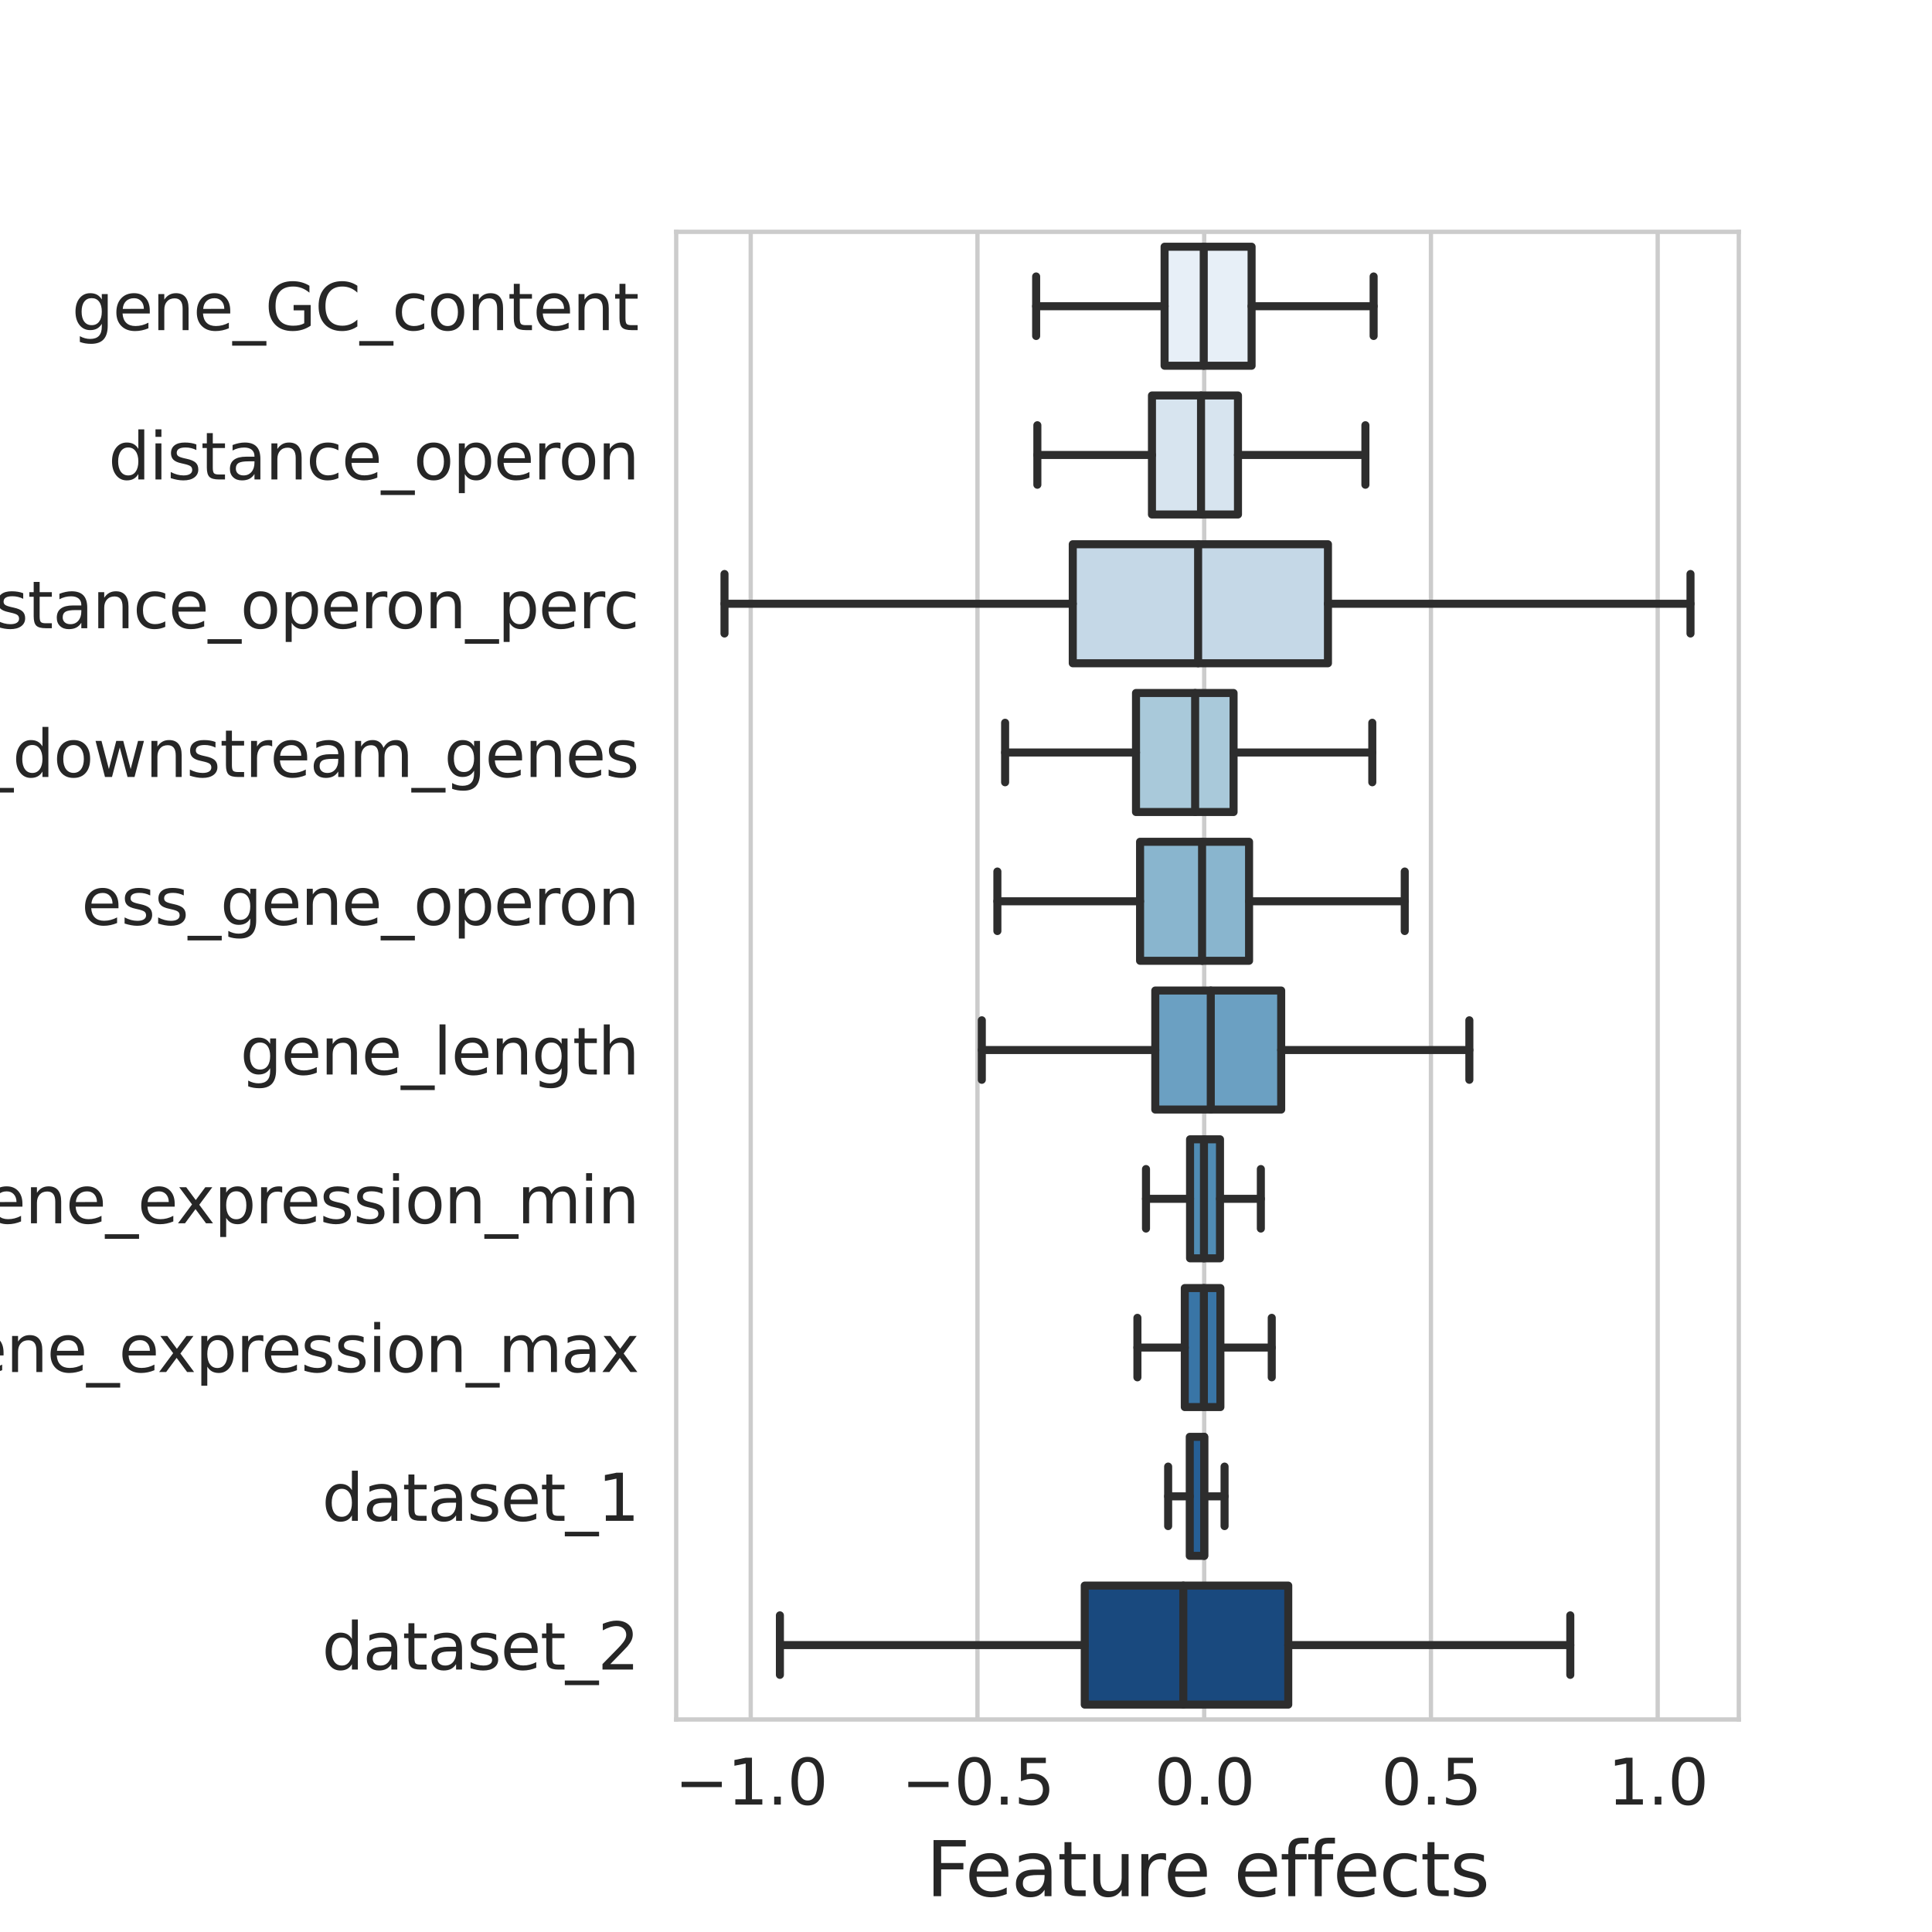 <?xml version="1.0" encoding="utf-8" standalone="no"?>
<!DOCTYPE svg PUBLIC "-//W3C//DTD SVG 1.1//EN"
  "http://www.w3.org/Graphics/SVG/1.1/DTD/svg11.dtd">
<svg xmlns:xlink="http://www.w3.org/1999/xlink" width="360pt" height="360pt" viewBox="0 0 360 360" xmlns="http://www.w3.org/2000/svg" version="1.1">
 <defs>
  <style type="text/css">*{stroke-linejoin: round; stroke-linecap: butt}</style>
 </defs>
 <g id="figure_1">
  <g id="patch_1">
   <path d="M 0 360 
L 360 360 
L 360 0 
L 0 0 
z
" style="fill: #ffffff"/>
  </g>
  <g id="axes_1">
   <g id="patch_2">
    <path d="M 126 320.4 
L 324 320.4 
L 324 43.2 
L 126 43.2 
z
" style="fill: #ffffff"/>
   </g>
   <g id="matplotlib.axis_1">
    <g id="xtick_1">
     <g id="line2d_1">
      <path d="M 139.888 320.4 
L 139.888 43.2 
" clip-path="url(#p616995fc60)" style="fill: none; stroke: #cccccc; stroke-width: 0.8; stroke-linecap: round"/>
     </g>
     <g id="text_1">
      <!-- −1.0 -->
      <g style="fill: #262626" transform="translate(125.729 336.261)scale(0.117 -0.117)">
       <defs>
        <path id="DejaVuSans-2212" d="M 678 2272 
L 4684 2272 
L 4684 1741 
L 678 1741 
L 678 2272 
z
" transform="scale(0.016)"/>
        <path id="DejaVuSans-31" d="M 794 531 
L 1825 531 
L 1825 4091 
L 703 3866 
L 703 4441 
L 1819 4666 
L 2450 4666 
L 2450 531 
L 3481 531 
L 3481 0 
L 794 0 
L 794 531 
z
" transform="scale(0.016)"/>
        <path id="DejaVuSans-2e" d="M 684 794 
L 1344 794 
L 1344 0 
L 684 0 
L 684 794 
z
" transform="scale(0.016)"/>
        <path id="DejaVuSans-30" d="M 2034 4250 
Q 1547 4250 1301 3770 
Q 1056 3291 1056 2328 
Q 1056 1369 1301 889 
Q 1547 409 2034 409 
Q 2525 409 2770 889 
Q 3016 1369 3016 2328 
Q 3016 3291 2770 3770 
Q 2525 4250 2034 4250 
z
M 2034 4750 
Q 2819 4750 3233 4129 
Q 3647 3509 3647 2328 
Q 3647 1150 3233 529 
Q 2819 -91 2034 -91 
Q 1250 -91 836 529 
Q 422 1150 422 2328 
Q 422 3509 836 4129 
Q 1250 4750 2034 4750 
z
" transform="scale(0.016)"/>
       </defs>
       <use xlink:href="#DejaVuSans-2212"/>
       <use xlink:href="#DejaVuSans-31" x="83.789"/>
       <use xlink:href="#DejaVuSans-2e" x="147.412"/>
       <use xlink:href="#DejaVuSans-30" x="179.199"/>
      </g>
     </g>
    </g>
    <g id="xtick_2">
     <g id="line2d_2">
      <path d="M 182.137 320.4 
L 182.137 43.2 
" clip-path="url(#p616995fc60)" style="fill: none; stroke: #cccccc; stroke-width: 0.8; stroke-linecap: round"/>
     </g>
     <g id="text_2">
      <!-- −0.5 -->
      <g style="fill: #262626" transform="translate(167.978 336.261)scale(0.117 -0.117)">
       <defs>
        <path id="DejaVuSans-35" d="M 691 4666 
L 3169 4666 
L 3169 4134 
L 1269 4134 
L 1269 2991 
Q 1406 3038 1543 3061 
Q 1681 3084 1819 3084 
Q 2600 3084 3056 2656 
Q 3513 2228 3513 1497 
Q 3513 744 3044 326 
Q 2575 -91 1722 -91 
Q 1428 -91 1123 -41 
Q 819 9 494 109 
L 494 744 
Q 775 591 1075 516 
Q 1375 441 1709 441 
Q 2250 441 2565 725 
Q 2881 1009 2881 1497 
Q 2881 1984 2565 2268 
Q 2250 2553 1709 2553 
Q 1456 2553 1204 2497 
Q 953 2441 691 2322 
L 691 4666 
z
" transform="scale(0.016)"/>
       </defs>
       <use xlink:href="#DejaVuSans-2212"/>
       <use xlink:href="#DejaVuSans-30" x="83.789"/>
       <use xlink:href="#DejaVuSans-2e" x="147.412"/>
       <use xlink:href="#DejaVuSans-35" x="179.199"/>
      </g>
     </g>
    </g>
    <g id="xtick_3">
     <g id="line2d_3">
      <path d="M 224.386 320.4 
L 224.386 43.2 
" clip-path="url(#p616995fc60)" style="fill: none; stroke: #cccccc; stroke-width: 0.8; stroke-linecap: round"/>
     </g>
     <g id="text_3">
      <!-- 0.0 -->
      <g style="fill: #262626" transform="translate(215.113 336.261)scale(0.117 -0.117)">
       <use xlink:href="#DejaVuSans-30"/>
       <use xlink:href="#DejaVuSans-2e" x="63.623"/>
       <use xlink:href="#DejaVuSans-30" x="95.41"/>
      </g>
     </g>
    </g>
    <g id="xtick_4">
     <g id="line2d_4">
      <path d="M 266.636 320.4 
L 266.636 43.2 
" clip-path="url(#p616995fc60)" style="fill: none; stroke: #cccccc; stroke-width: 0.8; stroke-linecap: round"/>
     </g>
     <g id="text_4">
      <!-- 0.5 -->
      <g style="fill: #262626" transform="translate(257.363 336.261)scale(0.117 -0.117)">
       <use xlink:href="#DejaVuSans-30"/>
       <use xlink:href="#DejaVuSans-2e" x="63.623"/>
       <use xlink:href="#DejaVuSans-35" x="95.41"/>
      </g>
     </g>
    </g>
    <g id="xtick_5">
     <g id="line2d_5">
      <path d="M 308.885 320.4 
L 308.885 43.2 
" clip-path="url(#p616995fc60)" style="fill: none; stroke: #cccccc; stroke-width: 0.8; stroke-linecap: round"/>
     </g>
     <g id="text_5">
      <!-- 1.0 -->
      <g style="fill: #262626" transform="translate(299.612 336.261)scale(0.117 -0.117)">
       <use xlink:href="#DejaVuSans-31"/>
       <use xlink:href="#DejaVuSans-2e" x="63.623"/>
       <use xlink:href="#DejaVuSans-30" x="95.41"/>
      </g>
     </g>
    </g>
    <g id="text_6">
     <!-- Feature effects -->
     <g style="fill: #262626" transform="translate(172.547 353.324)scale(0.14 -0.14)">
      <defs>
       <path id="DejaVuSans-46" d="M 628 4666 
L 3309 4666 
L 3309 4134 
L 1259 4134 
L 1259 2759 
L 3109 2759 
L 3109 2228 
L 1259 2228 
L 1259 0 
L 628 0 
L 628 4666 
z
" transform="scale(0.016)"/>
       <path id="DejaVuSans-65" d="M 3597 1894 
L 3597 1613 
L 953 1613 
Q 991 1019 1311 708 
Q 1631 397 2203 397 
Q 2534 397 2845 478 
Q 3156 559 3463 722 
L 3463 178 
Q 3153 47 2828 -22 
Q 2503 -91 2169 -91 
Q 1331 -91 842 396 
Q 353 884 353 1716 
Q 353 2575 817 3079 
Q 1281 3584 2069 3584 
Q 2775 3584 3186 3129 
Q 3597 2675 3597 1894 
z
M 3022 2063 
Q 3016 2534 2758 2815 
Q 2500 3097 2075 3097 
Q 1594 3097 1305 2825 
Q 1016 2553 972 2059 
L 3022 2063 
z
" transform="scale(0.016)"/>
       <path id="DejaVuSans-61" d="M 2194 1759 
Q 1497 1759 1228 1600 
Q 959 1441 959 1056 
Q 959 750 1161 570 
Q 1363 391 1709 391 
Q 2188 391 2477 730 
Q 2766 1069 2766 1631 
L 2766 1759 
L 2194 1759 
z
M 3341 1997 
L 3341 0 
L 2766 0 
L 2766 531 
Q 2569 213 2275 61 
Q 1981 -91 1556 -91 
Q 1019 -91 701 211 
Q 384 513 384 1019 
Q 384 1609 779 1909 
Q 1175 2209 1959 2209 
L 2766 2209 
L 2766 2266 
Q 2766 2663 2505 2880 
Q 2244 3097 1772 3097 
Q 1472 3097 1187 3025 
Q 903 2953 641 2809 
L 641 3341 
Q 956 3463 1253 3523 
Q 1550 3584 1831 3584 
Q 2591 3584 2966 3190 
Q 3341 2797 3341 1997 
z
" transform="scale(0.016)"/>
       <path id="DejaVuSans-74" d="M 1172 4494 
L 1172 3500 
L 2356 3500 
L 2356 3053 
L 1172 3053 
L 1172 1153 
Q 1172 725 1289 603 
Q 1406 481 1766 481 
L 2356 481 
L 2356 0 
L 1766 0 
Q 1100 0 847 248 
Q 594 497 594 1153 
L 594 3053 
L 172 3053 
L 172 3500 
L 594 3500 
L 594 4494 
L 1172 4494 
z
" transform="scale(0.016)"/>
       <path id="DejaVuSans-75" d="M 544 1381 
L 544 3500 
L 1119 3500 
L 1119 1403 
Q 1119 906 1312 657 
Q 1506 409 1894 409 
Q 2359 409 2629 706 
Q 2900 1003 2900 1516 
L 2900 3500 
L 3475 3500 
L 3475 0 
L 2900 0 
L 2900 538 
Q 2691 219 2414 64 
Q 2138 -91 1772 -91 
Q 1169 -91 856 284 
Q 544 659 544 1381 
z
M 1991 3584 
L 1991 3584 
z
" transform="scale(0.016)"/>
       <path id="DejaVuSans-72" d="M 2631 2963 
Q 2534 3019 2420 3045 
Q 2306 3072 2169 3072 
Q 1681 3072 1420 2755 
Q 1159 2438 1159 1844 
L 1159 0 
L 581 0 
L 581 3500 
L 1159 3500 
L 1159 2956 
Q 1341 3275 1631 3429 
Q 1922 3584 2338 3584 
Q 2397 3584 2469 3576 
Q 2541 3569 2628 3553 
L 2631 2963 
z
" transform="scale(0.016)"/>
       <path id="DejaVuSans-20" transform="scale(0.016)"/>
       <path id="DejaVuSans-66" d="M 2375 4863 
L 2375 4384 
L 1825 4384 
Q 1516 4384 1395 4259 
Q 1275 4134 1275 3809 
L 1275 3500 
L 2222 3500 
L 2222 3053 
L 1275 3053 
L 1275 0 
L 697 0 
L 697 3053 
L 147 3053 
L 147 3500 
L 697 3500 
L 697 3744 
Q 697 4328 969 4595 
Q 1241 4863 1831 4863 
L 2375 4863 
z
" transform="scale(0.016)"/>
       <path id="DejaVuSans-63" d="M 3122 3366 
L 3122 2828 
Q 2878 2963 2633 3030 
Q 2388 3097 2138 3097 
Q 1578 3097 1268 2742 
Q 959 2388 959 1747 
Q 959 1106 1268 751 
Q 1578 397 2138 397 
Q 2388 397 2633 464 
Q 2878 531 3122 666 
L 3122 134 
Q 2881 22 2623 -34 
Q 2366 -91 2075 -91 
Q 1284 -91 818 406 
Q 353 903 353 1747 
Q 353 2603 823 3093 
Q 1294 3584 2113 3584 
Q 2378 3584 2631 3529 
Q 2884 3475 3122 3366 
z
" transform="scale(0.016)"/>
       <path id="DejaVuSans-73" d="M 2834 3397 
L 2834 2853 
Q 2591 2978 2328 3040 
Q 2066 3103 1784 3103 
Q 1356 3103 1142 2972 
Q 928 2841 928 2578 
Q 928 2378 1081 2264 
Q 1234 2150 1697 2047 
L 1894 2003 
Q 2506 1872 2764 1633 
Q 3022 1394 3022 966 
Q 3022 478 2636 193 
Q 2250 -91 1575 -91 
Q 1294 -91 989 -36 
Q 684 19 347 128 
L 347 722 
Q 666 556 975 473 
Q 1284 391 1588 391 
Q 1994 391 2212 530 
Q 2431 669 2431 922 
Q 2431 1156 2273 1281 
Q 2116 1406 1581 1522 
L 1381 1569 
Q 847 1681 609 1914 
Q 372 2147 372 2553 
Q 372 3047 722 3315 
Q 1072 3584 1716 3584 
Q 2034 3584 2315 3537 
Q 2597 3491 2834 3397 
z
" transform="scale(0.016)"/>
      </defs>
      <use xlink:href="#DejaVuSans-46"/>
      <use xlink:href="#DejaVuSans-65" x="52.02"/>
      <use xlink:href="#DejaVuSans-61" x="113.543"/>
      <use xlink:href="#DejaVuSans-74" x="174.822"/>
      <use xlink:href="#DejaVuSans-75" x="214.031"/>
      <use xlink:href="#DejaVuSans-72" x="277.41"/>
      <use xlink:href="#DejaVuSans-65" x="316.273"/>
      <use xlink:href="#DejaVuSans-20" x="377.797"/>
      <use xlink:href="#DejaVuSans-65" x="409.584"/>
      <use xlink:href="#DejaVuSans-66" x="471.107"/>
      <use xlink:href="#DejaVuSans-66" x="506.312"/>
      <use xlink:href="#DejaVuSans-65" x="541.518"/>
      <use xlink:href="#DejaVuSans-63" x="603.041"/>
      <use xlink:href="#DejaVuSans-74" x="658.021"/>
      <use xlink:href="#DejaVuSans-73" x="697.23"/>
     </g>
    </g>
   </g>
   <g id="matplotlib.axis_2">
    <g id="ytick_1">
     <g id="text_7">
      <!-- gene_GC_content -->
      <g style="fill: #262626" transform="translate(13.389 61.513)scale(0.12 -0.12)">
       <defs>
        <path id="DejaVuSans-67" d="M 2906 1791 
Q 2906 2416 2648 2759 
Q 2391 3103 1925 3103 
Q 1463 3103 1205 2759 
Q 947 2416 947 1791 
Q 947 1169 1205 825 
Q 1463 481 1925 481 
Q 2391 481 2648 825 
Q 2906 1169 2906 1791 
z
M 3481 434 
Q 3481 -459 3084 -895 
Q 2688 -1331 1869 -1331 
Q 1566 -1331 1297 -1286 
Q 1028 -1241 775 -1147 
L 775 -588 
Q 1028 -725 1275 -790 
Q 1522 -856 1778 -856 
Q 2344 -856 2625 -561 
Q 2906 -266 2906 331 
L 2906 616 
Q 2728 306 2450 153 
Q 2172 0 1784 0 
Q 1141 0 747 490 
Q 353 981 353 1791 
Q 353 2603 747 3093 
Q 1141 3584 1784 3584 
Q 2172 3584 2450 3431 
Q 2728 3278 2906 2969 
L 2906 3500 
L 3481 3500 
L 3481 434 
z
" transform="scale(0.016)"/>
        <path id="DejaVuSans-6e" d="M 3513 2113 
L 3513 0 
L 2938 0 
L 2938 2094 
Q 2938 2591 2744 2837 
Q 2550 3084 2163 3084 
Q 1697 3084 1428 2787 
Q 1159 2491 1159 1978 
L 1159 0 
L 581 0 
L 581 3500 
L 1159 3500 
L 1159 2956 
Q 1366 3272 1645 3428 
Q 1925 3584 2291 3584 
Q 2894 3584 3203 3211 
Q 3513 2838 3513 2113 
z
" transform="scale(0.016)"/>
        <path id="DejaVuSans-5f" d="M 3263 -1063 
L 3263 -1509 
L -63 -1509 
L -63 -1063 
L 3263 -1063 
z
" transform="scale(0.016)"/>
        <path id="DejaVuSans-47" d="M 3809 666 
L 3809 1919 
L 2778 1919 
L 2778 2438 
L 4434 2438 
L 4434 434 
Q 4069 175 3628 42 
Q 3188 -91 2688 -91 
Q 1594 -91 976 548 
Q 359 1188 359 2328 
Q 359 3472 976 4111 
Q 1594 4750 2688 4750 
Q 3144 4750 3555 4637 
Q 3966 4525 4313 4306 
L 4313 3634 
Q 3963 3931 3569 4081 
Q 3175 4231 2741 4231 
Q 1884 4231 1454 3753 
Q 1025 3275 1025 2328 
Q 1025 1384 1454 906 
Q 1884 428 2741 428 
Q 3075 428 3337 486 
Q 3600 544 3809 666 
z
" transform="scale(0.016)"/>
        <path id="DejaVuSans-43" d="M 4122 4306 
L 4122 3641 
Q 3803 3938 3442 4084 
Q 3081 4231 2675 4231 
Q 1875 4231 1450 3742 
Q 1025 3253 1025 2328 
Q 1025 1406 1450 917 
Q 1875 428 2675 428 
Q 3081 428 3442 575 
Q 3803 722 4122 1019 
L 4122 359 
Q 3791 134 3420 21 
Q 3050 -91 2638 -91 
Q 1578 -91 968 557 
Q 359 1206 359 2328 
Q 359 3453 968 4101 
Q 1578 4750 2638 4750 
Q 3056 4750 3426 4639 
Q 3797 4528 4122 4306 
z
" transform="scale(0.016)"/>
        <path id="DejaVuSans-6f" d="M 1959 3097 
Q 1497 3097 1228 2736 
Q 959 2375 959 1747 
Q 959 1119 1226 758 
Q 1494 397 1959 397 
Q 2419 397 2687 759 
Q 2956 1122 2956 1747 
Q 2956 2369 2687 2733 
Q 2419 3097 1959 3097 
z
M 1959 3584 
Q 2709 3584 3137 3096 
Q 3566 2609 3566 1747 
Q 3566 888 3137 398 
Q 2709 -91 1959 -91 
Q 1206 -91 779 398 
Q 353 888 353 1747 
Q 353 2609 779 3096 
Q 1206 3584 1959 3584 
z
" transform="scale(0.016)"/>
       </defs>
       <use xlink:href="#DejaVuSans-67"/>
       <use xlink:href="#DejaVuSans-65" x="63.477"/>
       <use xlink:href="#DejaVuSans-6e" x="125"/>
       <use xlink:href="#DejaVuSans-65" x="188.379"/>
       <use xlink:href="#DejaVuSans-5f" x="249.902"/>
       <use xlink:href="#DejaVuSans-47" x="299.902"/>
       <use xlink:href="#DejaVuSans-43" x="377.393"/>
       <use xlink:href="#DejaVuSans-5f" x="447.217"/>
       <use xlink:href="#DejaVuSans-63" x="497.217"/>
       <use xlink:href="#DejaVuSans-6f" x="552.197"/>
       <use xlink:href="#DejaVuSans-6e" x="613.379"/>
       <use xlink:href="#DejaVuSans-74" x="676.758"/>
       <use xlink:href="#DejaVuSans-65" x="715.967"/>
       <use xlink:href="#DejaVuSans-6e" x="777.49"/>
       <use xlink:href="#DejaVuSans-74" x="840.869"/>
      </g>
     </g>
    </g>
    <g id="ytick_2">
     <g id="text_8">
      <!-- distance_operon -->
      <g style="fill: #262626" transform="translate(20.197 89.339)scale(0.12 -0.12)">
       <defs>
        <path id="DejaVuSans-64" d="M 2906 2969 
L 2906 4863 
L 3481 4863 
L 3481 0 
L 2906 0 
L 2906 525 
Q 2725 213 2448 61 
Q 2172 -91 1784 -91 
Q 1150 -91 751 415 
Q 353 922 353 1747 
Q 353 2572 751 3078 
Q 1150 3584 1784 3584 
Q 2172 3584 2448 3432 
Q 2725 3281 2906 2969 
z
M 947 1747 
Q 947 1113 1208 752 
Q 1469 391 1925 391 
Q 2381 391 2643 752 
Q 2906 1113 2906 1747 
Q 2906 2381 2643 2742 
Q 2381 3103 1925 3103 
Q 1469 3103 1208 2742 
Q 947 2381 947 1747 
z
" transform="scale(0.016)"/>
        <path id="DejaVuSans-69" d="M 603 3500 
L 1178 3500 
L 1178 0 
L 603 0 
L 603 3500 
z
M 603 4863 
L 1178 4863 
L 1178 4134 
L 603 4134 
L 603 4863 
z
" transform="scale(0.016)"/>
        <path id="DejaVuSans-70" d="M 1159 525 
L 1159 -1331 
L 581 -1331 
L 581 3500 
L 1159 3500 
L 1159 2969 
Q 1341 3281 1617 3432 
Q 1894 3584 2278 3584 
Q 2916 3584 3314 3078 
Q 3713 2572 3713 1747 
Q 3713 922 3314 415 
Q 2916 -91 2278 -91 
Q 1894 -91 1617 61 
Q 1341 213 1159 525 
z
M 3116 1747 
Q 3116 2381 2855 2742 
Q 2594 3103 2138 3103 
Q 1681 3103 1420 2742 
Q 1159 2381 1159 1747 
Q 1159 1113 1420 752 
Q 1681 391 2138 391 
Q 2594 391 2855 752 
Q 3116 1113 3116 1747 
z
" transform="scale(0.016)"/>
       </defs>
       <use xlink:href="#DejaVuSans-64"/>
       <use xlink:href="#DejaVuSans-69" x="63.477"/>
       <use xlink:href="#DejaVuSans-73" x="91.26"/>
       <use xlink:href="#DejaVuSans-74" x="143.359"/>
       <use xlink:href="#DejaVuSans-61" x="182.568"/>
       <use xlink:href="#DejaVuSans-6e" x="243.848"/>
       <use xlink:href="#DejaVuSans-63" x="307.227"/>
       <use xlink:href="#DejaVuSans-65" x="362.207"/>
       <use xlink:href="#DejaVuSans-5f" x="423.73"/>
       <use xlink:href="#DejaVuSans-6f" x="473.73"/>
       <use xlink:href="#DejaVuSans-70" x="534.912"/>
       <use xlink:href="#DejaVuSans-65" x="598.389"/>
       <use xlink:href="#DejaVuSans-72" x="659.912"/>
       <use xlink:href="#DejaVuSans-6f" x="698.775"/>
       <use xlink:href="#DejaVuSans-6e" x="759.957"/>
      </g>
     </g>
    </g>
    <g id="ytick_3">
     <g id="text_9">
      <!-- distance_operon_perc -->
      <g style="fill: #262626" transform="translate(-12.066 117.059)scale(0.12 -0.12)">
       <use xlink:href="#DejaVuSans-64"/>
       <use xlink:href="#DejaVuSans-69" x="63.477"/>
       <use xlink:href="#DejaVuSans-73" x="91.26"/>
       <use xlink:href="#DejaVuSans-74" x="143.359"/>
       <use xlink:href="#DejaVuSans-61" x="182.568"/>
       <use xlink:href="#DejaVuSans-6e" x="243.848"/>
       <use xlink:href="#DejaVuSans-63" x="307.227"/>
       <use xlink:href="#DejaVuSans-65" x="362.207"/>
       <use xlink:href="#DejaVuSans-5f" x="423.73"/>
       <use xlink:href="#DejaVuSans-6f" x="473.73"/>
       <use xlink:href="#DejaVuSans-70" x="534.912"/>
       <use xlink:href="#DejaVuSans-65" x="598.389"/>
       <use xlink:href="#DejaVuSans-72" x="659.912"/>
       <use xlink:href="#DejaVuSans-6f" x="698.775"/>
       <use xlink:href="#DejaVuSans-6e" x="759.957"/>
       <use xlink:href="#DejaVuSans-5f" x="823.336"/>
       <use xlink:href="#DejaVuSans-70" x="873.336"/>
       <use xlink:href="#DejaVuSans-65" x="936.812"/>
       <use xlink:href="#DejaVuSans-72" x="998.336"/>
       <use xlink:href="#DejaVuSans-63" x="1037.199"/>
      </g>
     </g>
    </g>
    <g id="ytick_4">
     <g id="text_10">
      <!-- operon_downstream_genes -->
      <g style="fill: #262626" transform="translate(-45.621 144.779)scale(0.12 -0.12)">
       <defs>
        <path id="DejaVuSans-77" d="M 269 3500 
L 844 3500 
L 1563 769 
L 2278 3500 
L 2956 3500 
L 3675 769 
L 4391 3500 
L 4966 3500 
L 4050 0 
L 3372 0 
L 2619 2869 
L 1863 0 
L 1184 0 
L 269 3500 
z
" transform="scale(0.016)"/>
        <path id="DejaVuSans-6d" d="M 3328 2828 
Q 3544 3216 3844 3400 
Q 4144 3584 4550 3584 
Q 5097 3584 5394 3201 
Q 5691 2819 5691 2113 
L 5691 0 
L 5113 0 
L 5113 2094 
Q 5113 2597 4934 2840 
Q 4756 3084 4391 3084 
Q 3944 3084 3684 2787 
Q 3425 2491 3425 1978 
L 3425 0 
L 2847 0 
L 2847 2094 
Q 2847 2600 2669 2842 
Q 2491 3084 2119 3084 
Q 1678 3084 1418 2786 
Q 1159 2488 1159 1978 
L 1159 0 
L 581 0 
L 581 3500 
L 1159 3500 
L 1159 2956 
Q 1356 3278 1631 3431 
Q 1906 3584 2284 3584 
Q 2666 3584 2933 3390 
Q 3200 3197 3328 2828 
z
" transform="scale(0.016)"/>
       </defs>
       <use xlink:href="#DejaVuSans-6f"/>
       <use xlink:href="#DejaVuSans-70" x="61.182"/>
       <use xlink:href="#DejaVuSans-65" x="124.658"/>
       <use xlink:href="#DejaVuSans-72" x="186.182"/>
       <use xlink:href="#DejaVuSans-6f" x="225.045"/>
       <use xlink:href="#DejaVuSans-6e" x="286.227"/>
       <use xlink:href="#DejaVuSans-5f" x="349.605"/>
       <use xlink:href="#DejaVuSans-64" x="399.605"/>
       <use xlink:href="#DejaVuSans-6f" x="463.082"/>
       <use xlink:href="#DejaVuSans-77" x="524.264"/>
       <use xlink:href="#DejaVuSans-6e" x="606.051"/>
       <use xlink:href="#DejaVuSans-73" x="669.43"/>
       <use xlink:href="#DejaVuSans-74" x="721.529"/>
       <use xlink:href="#DejaVuSans-72" x="760.738"/>
       <use xlink:href="#DejaVuSans-65" x="799.602"/>
       <use xlink:href="#DejaVuSans-61" x="861.125"/>
       <use xlink:href="#DejaVuSans-6d" x="922.404"/>
       <use xlink:href="#DejaVuSans-5f" x="1019.816"/>
       <use xlink:href="#DejaVuSans-67" x="1069.816"/>
       <use xlink:href="#DejaVuSans-65" x="1133.293"/>
       <use xlink:href="#DejaVuSans-6e" x="1194.816"/>
       <use xlink:href="#DejaVuSans-65" x="1258.195"/>
       <use xlink:href="#DejaVuSans-73" x="1319.719"/>
      </g>
     </g>
    </g>
    <g id="ytick_5">
     <g id="text_11">
      <!-- ess_gene_operon -->
      <g style="fill: #262626" transform="translate(15.168 172.332)scale(0.12 -0.12)">
       <use xlink:href="#DejaVuSans-65"/>
       <use xlink:href="#DejaVuSans-73" x="61.523"/>
       <use xlink:href="#DejaVuSans-73" x="113.623"/>
       <use xlink:href="#DejaVuSans-5f" x="165.723"/>
       <use xlink:href="#DejaVuSans-67" x="215.723"/>
       <use xlink:href="#DejaVuSans-65" x="279.199"/>
       <use xlink:href="#DejaVuSans-6e" x="340.723"/>
       <use xlink:href="#DejaVuSans-65" x="404.102"/>
       <use xlink:href="#DejaVuSans-5f" x="465.625"/>
       <use xlink:href="#DejaVuSans-6f" x="515.625"/>
       <use xlink:href="#DejaVuSans-70" x="576.807"/>
       <use xlink:href="#DejaVuSans-65" x="640.283"/>
       <use xlink:href="#DejaVuSans-72" x="701.807"/>
       <use xlink:href="#DejaVuSans-6f" x="740.67"/>
       <use xlink:href="#DejaVuSans-6e" x="801.852"/>
      </g>
     </g>
    </g>
    <g id="ytick_6">
     <g id="text_12">
      <!-- gene_length -->
      <g style="fill: #262626" transform="translate(44.759 200.219)scale(0.12 -0.12)">
       <defs>
        <path id="DejaVuSans-6c" d="M 603 4863 
L 1178 4863 
L 1178 0 
L 603 0 
L 603 4863 
z
" transform="scale(0.016)"/>
        <path id="DejaVuSans-68" d="M 3513 2113 
L 3513 0 
L 2938 0 
L 2938 2094 
Q 2938 2591 2744 2837 
Q 2550 3084 2163 3084 
Q 1697 3084 1428 2787 
Q 1159 2491 1159 1978 
L 1159 0 
L 581 0 
L 581 4863 
L 1159 4863 
L 1159 2956 
Q 1366 3272 1645 3428 
Q 1925 3584 2291 3584 
Q 2894 3584 3203 3211 
Q 3513 2838 3513 2113 
z
" transform="scale(0.016)"/>
       </defs>
       <use xlink:href="#DejaVuSans-67"/>
       <use xlink:href="#DejaVuSans-65" x="63.477"/>
       <use xlink:href="#DejaVuSans-6e" x="125"/>
       <use xlink:href="#DejaVuSans-65" x="188.379"/>
       <use xlink:href="#DejaVuSans-5f" x="249.902"/>
       <use xlink:href="#DejaVuSans-6c" x="299.902"/>
       <use xlink:href="#DejaVuSans-65" x="327.686"/>
       <use xlink:href="#DejaVuSans-6e" x="389.209"/>
       <use xlink:href="#DejaVuSans-67" x="452.588"/>
       <use xlink:href="#DejaVuSans-74" x="516.064"/>
       <use xlink:href="#DejaVuSans-68" x="555.273"/>
      </g>
     </g>
    </g>
    <g id="ytick_7">
     <g id="text_13">
      <!-- gene_expression_min -->
      <g style="fill: #262626" transform="translate(-10.343 227.939)scale(0.12 -0.12)">
       <defs>
        <path id="DejaVuSans-78" d="M 3513 3500 
L 2247 1797 
L 3578 0 
L 2900 0 
L 1881 1375 
L 863 0 
L 184 0 
L 1544 1831 
L 300 3500 
L 978 3500 
L 1906 2253 
L 2834 3500 
L 3513 3500 
z
" transform="scale(0.016)"/>
       </defs>
       <use xlink:href="#DejaVuSans-67"/>
       <use xlink:href="#DejaVuSans-65" x="63.477"/>
       <use xlink:href="#DejaVuSans-6e" x="125"/>
       <use xlink:href="#DejaVuSans-65" x="188.379"/>
       <use xlink:href="#DejaVuSans-5f" x="249.902"/>
       <use xlink:href="#DejaVuSans-65" x="299.902"/>
       <use xlink:href="#DejaVuSans-78" x="359.676"/>
       <use xlink:href="#DejaVuSans-70" x="418.855"/>
       <use xlink:href="#DejaVuSans-72" x="482.332"/>
       <use xlink:href="#DejaVuSans-65" x="521.195"/>
       <use xlink:href="#DejaVuSans-73" x="582.719"/>
       <use xlink:href="#DejaVuSans-73" x="634.818"/>
       <use xlink:href="#DejaVuSans-69" x="686.918"/>
       <use xlink:href="#DejaVuSans-6f" x="714.701"/>
       <use xlink:href="#DejaVuSans-6e" x="775.883"/>
       <use xlink:href="#DejaVuSans-5f" x="839.262"/>
       <use xlink:href="#DejaVuSans-6d" x="889.262"/>
       <use xlink:href="#DejaVuSans-69" x="986.674"/>
       <use xlink:href="#DejaVuSans-6e" x="1014.457"/>
      </g>
     </g>
    </g>
    <g id="ytick_8">
     <g id="text_14">
      <!-- gene_expression_max -->
      <g style="fill: #262626" transform="translate(-13.861 255.659)scale(0.12 -0.12)">
       <use xlink:href="#DejaVuSans-67"/>
       <use xlink:href="#DejaVuSans-65" x="63.477"/>
       <use xlink:href="#DejaVuSans-6e" x="125"/>
       <use xlink:href="#DejaVuSans-65" x="188.379"/>
       <use xlink:href="#DejaVuSans-5f" x="249.902"/>
       <use xlink:href="#DejaVuSans-65" x="299.902"/>
       <use xlink:href="#DejaVuSans-78" x="359.676"/>
       <use xlink:href="#DejaVuSans-70" x="418.855"/>
       <use xlink:href="#DejaVuSans-72" x="482.332"/>
       <use xlink:href="#DejaVuSans-65" x="521.195"/>
       <use xlink:href="#DejaVuSans-73" x="582.719"/>
       <use xlink:href="#DejaVuSans-73" x="634.818"/>
       <use xlink:href="#DejaVuSans-69" x="686.918"/>
       <use xlink:href="#DejaVuSans-6f" x="714.701"/>
       <use xlink:href="#DejaVuSans-6e" x="775.883"/>
       <use xlink:href="#DejaVuSans-5f" x="839.262"/>
       <use xlink:href="#DejaVuSans-6d" x="889.262"/>
       <use xlink:href="#DejaVuSans-61" x="986.674"/>
       <use xlink:href="#DejaVuSans-78" x="1047.953"/>
      </g>
     </g>
    </g>
    <g id="ytick_9">
     <g id="text_15">
      <!-- dataset_1 -->
      <g style="fill: #262626" transform="translate(59.996 283.379)scale(0.12 -0.12)">
       <use xlink:href="#DejaVuSans-64"/>
       <use xlink:href="#DejaVuSans-61" x="63.477"/>
       <use xlink:href="#DejaVuSans-74" x="124.756"/>
       <use xlink:href="#DejaVuSans-61" x="163.965"/>
       <use xlink:href="#DejaVuSans-73" x="225.244"/>
       <use xlink:href="#DejaVuSans-65" x="277.344"/>
       <use xlink:href="#DejaVuSans-74" x="338.867"/>
       <use xlink:href="#DejaVuSans-5f" x="378.076"/>
       <use xlink:href="#DejaVuSans-31" x="428.076"/>
      </g>
     </g>
    </g>
    <g id="ytick_10">
     <g id="text_16">
      <!-- dataset_2 -->
      <g style="fill: #262626" transform="translate(59.996 311.099)scale(0.12 -0.12)">
       <defs>
        <path id="DejaVuSans-32" d="M 1228 531 
L 3431 531 
L 3431 0 
L 469 0 
L 469 531 
Q 828 903 1448 1529 
Q 2069 2156 2228 2338 
Q 2531 2678 2651 2914 
Q 2772 3150 2772 3378 
Q 2772 3750 2511 3984 
Q 2250 4219 1831 4219 
Q 1534 4219 1204 4116 
Q 875 4013 500 3803 
L 500 4441 
Q 881 4594 1212 4672 
Q 1544 4750 1819 4750 
Q 2544 4750 2975 4387 
Q 3406 4025 3406 3419 
Q 3406 3131 3298 2873 
Q 3191 2616 2906 2266 
Q 2828 2175 2409 1742 
Q 1991 1309 1228 531 
z
" transform="scale(0.016)"/>
       </defs>
       <use xlink:href="#DejaVuSans-64"/>
       <use xlink:href="#DejaVuSans-61" x="63.477"/>
       <use xlink:href="#DejaVuSans-74" x="124.756"/>
       <use xlink:href="#DejaVuSans-61" x="163.965"/>
       <use xlink:href="#DejaVuSans-73" x="225.244"/>
       <use xlink:href="#DejaVuSans-65" x="277.344"/>
       <use xlink:href="#DejaVuSans-74" x="338.867"/>
       <use xlink:href="#DejaVuSans-5f" x="378.076"/>
       <use xlink:href="#DejaVuSans-32" x="428.076"/>
      </g>
     </g>
    </g>
   </g>
   <g id="patch_3">
    <path d="M 217.004 45.972 
L 217.004 68.148 
L 233.217 68.148 
L 233.217 45.972 
L 217.004 45.972 
z
" clip-path="url(#p616995fc60)" style="fill: #e7eff7; stroke: #2d2d2d; stroke-width: 1.5; stroke-linejoin: miter"/>
   </g>
   <g id="patch_4">
    <path d="M 214.651 73.692 
L 214.651 95.868 
L 230.68 95.868 
L 230.68 73.692 
L 214.651 73.692 
z
" clip-path="url(#p616995fc60)" style="fill: #d7e4ef; stroke: #2d2d2d; stroke-width: 1.5; stroke-linejoin: miter"/>
   </g>
   <g id="patch_5">
    <path d="M 199.894 101.412 
L 199.894 123.588 
L 247.446 123.588 
L 247.446 101.412 
L 199.894 101.412 
z
" clip-path="url(#p616995fc60)" style="fill: #c5d8e7; stroke: #2d2d2d; stroke-width: 1.5; stroke-linejoin: miter"/>
   </g>
   <g id="patch_6">
    <path d="M 211.679 129.132 
L 211.679 151.308 
L 229.858 151.308 
L 229.858 129.132 
L 211.679 129.132 
z
" clip-path="url(#p616995fc60)" style="fill: #a9c9da; stroke: #2d2d2d; stroke-width: 1.5; stroke-linejoin: miter"/>
   </g>
   <g id="patch_7">
    <path d="M 212.435 156.852 
L 212.435 179.028 
L 232.745 179.028 
L 232.745 156.852 
L 212.435 156.852 
z
" clip-path="url(#p616995fc60)" style="fill: #89b5ce; stroke: #2d2d2d; stroke-width: 1.5; stroke-linejoin: miter"/>
   </g>
   <g id="patch_8">
    <path d="M 215.27 184.572 
L 215.27 206.748 
L 238.731 206.748 
L 238.731 184.572 
L 215.27 184.572 
z
" clip-path="url(#p616995fc60)" style="fill: #6ba0c2; stroke: #2d2d2d; stroke-width: 1.5; stroke-linejoin: miter"/>
   </g>
   <g id="patch_9">
    <path d="M 221.749 212.292 
L 221.749 234.468 
L 227.328 234.468 
L 227.328 212.292 
L 221.749 212.292 
z
" clip-path="url(#p616995fc60)" style="fill: #508cb4; stroke: #2d2d2d; stroke-width: 1.5; stroke-linejoin: miter"/>
   </g>
   <g id="patch_10">
    <path d="M 220.77 240.012 
L 220.77 262.188 
L 227.401 262.188 
L 227.401 240.012 
L 220.77 240.012 
z
" clip-path="url(#p616995fc60)" style="fill: #3975a6; stroke: #2d2d2d; stroke-width: 1.5; stroke-linejoin: miter"/>
   </g>
   <g id="patch_11">
    <path d="M 221.695 267.732 
L 221.695 289.908 
L 224.386 289.908 
L 224.386 267.732 
L 221.695 267.732 
z
" clip-path="url(#p616995fc60)" style="fill: #265f95; stroke: #2d2d2d; stroke-width: 1.5; stroke-linejoin: miter"/>
   </g>
   <g id="patch_12">
    <path d="M 202.127 295.452 
L 202.127 317.628 
L 240.047 317.628 
L 240.047 295.452 
L 202.127 295.452 
z
" clip-path="url(#p616995fc60)" style="fill: #19497e; stroke: #2d2d2d; stroke-width: 1.5; stroke-linejoin: miter"/>
   </g>
   <g id="line2d_6">
    <path d="M 217.004 57.06 
L 193.07 57.06 
" clip-path="url(#p616995fc60)" style="fill: none; stroke: #2d2d2d; stroke-width: 1.5; stroke-linecap: round"/>
   </g>
   <g id="line2d_7">
    <path d="M 233.217 57.06 
L 255.956 57.06 
" clip-path="url(#p616995fc60)" style="fill: none; stroke: #2d2d2d; stroke-width: 1.5; stroke-linecap: round"/>
   </g>
   <g id="line2d_8">
    <path d="M 193.07 51.516 
L 193.07 62.604 
" clip-path="url(#p616995fc60)" style="fill: none; stroke: #2d2d2d; stroke-width: 1.5; stroke-linecap: round"/>
   </g>
   <g id="line2d_9">
    <path d="M 255.956 51.516 
L 255.956 62.604 
" clip-path="url(#p616995fc60)" style="fill: none; stroke: #2d2d2d; stroke-width: 1.5; stroke-linecap: round"/>
   </g>
   <g id="line2d_10">
    <path d="M 214.651 84.78 
L 193.297 84.78 
" clip-path="url(#p616995fc60)" style="fill: none; stroke: #2d2d2d; stroke-width: 1.5; stroke-linecap: round"/>
   </g>
   <g id="line2d_11">
    <path d="M 230.68 84.78 
L 254.423 84.78 
" clip-path="url(#p616995fc60)" style="fill: none; stroke: #2d2d2d; stroke-width: 1.5; stroke-linecap: round"/>
   </g>
   <g id="line2d_12">
    <path d="M 193.297 79.236 
L 193.297 90.324 
" clip-path="url(#p616995fc60)" style="fill: none; stroke: #2d2d2d; stroke-width: 1.5; stroke-linecap: round"/>
   </g>
   <g id="line2d_13">
    <path d="M 254.423 79.236 
L 254.423 90.324 
" clip-path="url(#p616995fc60)" style="fill: none; stroke: #2d2d2d; stroke-width: 1.5; stroke-linecap: round"/>
   </g>
   <g id="line2d_14">
    <path d="M 199.894 112.5 
L 135 112.5 
" clip-path="url(#p616995fc60)" style="fill: none; stroke: #2d2d2d; stroke-width: 1.5; stroke-linecap: round"/>
   </g>
   <g id="line2d_15">
    <path d="M 247.446 112.5 
L 315 112.5 
" clip-path="url(#p616995fc60)" style="fill: none; stroke: #2d2d2d; stroke-width: 1.5; stroke-linecap: round"/>
   </g>
   <g id="line2d_16">
    <path d="M 135 106.956 
L 135 118.044 
" clip-path="url(#p616995fc60)" style="fill: none; stroke: #2d2d2d; stroke-width: 1.5; stroke-linecap: round"/>
   </g>
   <g id="line2d_17">
    <path d="M 315 106.956 
L 315 118.044 
" clip-path="url(#p616995fc60)" style="fill: none; stroke: #2d2d2d; stroke-width: 1.5; stroke-linecap: round"/>
   </g>
   <g id="line2d_18">
    <path d="M 211.679 140.22 
L 187.289 140.22 
" clip-path="url(#p616995fc60)" style="fill: none; stroke: #2d2d2d; stroke-width: 1.5; stroke-linecap: round"/>
   </g>
   <g id="line2d_19">
    <path d="M 229.858 140.22 
L 255.707 140.22 
" clip-path="url(#p616995fc60)" style="fill: none; stroke: #2d2d2d; stroke-width: 1.5; stroke-linecap: round"/>
   </g>
   <g id="line2d_20">
    <path d="M 187.289 134.676 
L 187.289 145.764 
" clip-path="url(#p616995fc60)" style="fill: none; stroke: #2d2d2d; stroke-width: 1.5; stroke-linecap: round"/>
   </g>
   <g id="line2d_21">
    <path d="M 255.707 134.676 
L 255.707 145.764 
" clip-path="url(#p616995fc60)" style="fill: none; stroke: #2d2d2d; stroke-width: 1.5; stroke-linecap: round"/>
   </g>
   <g id="line2d_22">
    <path d="M 212.435 167.94 
L 185.847 167.94 
" clip-path="url(#p616995fc60)" style="fill: none; stroke: #2d2d2d; stroke-width: 1.5; stroke-linecap: round"/>
   </g>
   <g id="line2d_23">
    <path d="M 232.745 167.94 
L 261.753 167.94 
" clip-path="url(#p616995fc60)" style="fill: none; stroke: #2d2d2d; stroke-width: 1.5; stroke-linecap: round"/>
   </g>
   <g id="line2d_24">
    <path d="M 185.847 162.396 
L 185.847 173.484 
" clip-path="url(#p616995fc60)" style="fill: none; stroke: #2d2d2d; stroke-width: 1.5; stroke-linecap: round"/>
   </g>
   <g id="line2d_25">
    <path d="M 261.753 162.396 
L 261.753 173.484 
" clip-path="url(#p616995fc60)" style="fill: none; stroke: #2d2d2d; stroke-width: 1.5; stroke-linecap: round"/>
   </g>
   <g id="line2d_26">
    <path d="M 215.27 195.66 
L 182.946 195.66 
" clip-path="url(#p616995fc60)" style="fill: none; stroke: #2d2d2d; stroke-width: 1.5; stroke-linecap: round"/>
   </g>
   <g id="line2d_27">
    <path d="M 238.731 195.66 
L 273.794 195.66 
" clip-path="url(#p616995fc60)" style="fill: none; stroke: #2d2d2d; stroke-width: 1.5; stroke-linecap: round"/>
   </g>
   <g id="line2d_28">
    <path d="M 182.946 190.116 
L 182.946 201.204 
" clip-path="url(#p616995fc60)" style="fill: none; stroke: #2d2d2d; stroke-width: 1.5; stroke-linecap: round"/>
   </g>
   <g id="line2d_29">
    <path d="M 273.794 190.116 
L 273.794 201.204 
" clip-path="url(#p616995fc60)" style="fill: none; stroke: #2d2d2d; stroke-width: 1.5; stroke-linecap: round"/>
   </g>
   <g id="line2d_30">
    <path d="M 221.749 223.38 
L 213.54 223.38 
" clip-path="url(#p616995fc60)" style="fill: none; stroke: #2d2d2d; stroke-width: 1.5; stroke-linecap: round"/>
   </g>
   <g id="line2d_31">
    <path d="M 227.328 223.38 
L 234.94 223.38 
" clip-path="url(#p616995fc60)" style="fill: none; stroke: #2d2d2d; stroke-width: 1.5; stroke-linecap: round"/>
   </g>
   <g id="line2d_32">
    <path d="M 213.54 217.836 
L 213.54 228.924 
" clip-path="url(#p616995fc60)" style="fill: none; stroke: #2d2d2d; stroke-width: 1.5; stroke-linecap: round"/>
   </g>
   <g id="line2d_33">
    <path d="M 234.94 217.836 
L 234.94 228.924 
" clip-path="url(#p616995fc60)" style="fill: none; stroke: #2d2d2d; stroke-width: 1.5; stroke-linecap: round"/>
   </g>
   <g id="line2d_34">
    <path d="M 220.77 251.1 
L 211.941 251.1 
" clip-path="url(#p616995fc60)" style="fill: none; stroke: #2d2d2d; stroke-width: 1.5; stroke-linecap: round"/>
   </g>
   <g id="line2d_35">
    <path d="M 227.401 251.1 
L 236.971 251.1 
" clip-path="url(#p616995fc60)" style="fill: none; stroke: #2d2d2d; stroke-width: 1.5; stroke-linecap: round"/>
   </g>
   <g id="line2d_36">
    <path d="M 211.941 245.556 
L 211.941 256.644 
" clip-path="url(#p616995fc60)" style="fill: none; stroke: #2d2d2d; stroke-width: 1.5; stroke-linecap: round"/>
   </g>
   <g id="line2d_37">
    <path d="M 236.971 245.556 
L 236.971 256.644 
" clip-path="url(#p616995fc60)" style="fill: none; stroke: #2d2d2d; stroke-width: 1.5; stroke-linecap: round"/>
   </g>
   <g id="line2d_38">
    <path d="M 221.695 278.82 
L 217.668 278.82 
" clip-path="url(#p616995fc60)" style="fill: none; stroke: #2d2d2d; stroke-width: 1.5; stroke-linecap: round"/>
   </g>
   <g id="line2d_39">
    <path d="M 224.386 278.82 
L 228.18 278.82 
" clip-path="url(#p616995fc60)" style="fill: none; stroke: #2d2d2d; stroke-width: 1.5; stroke-linecap: round"/>
   </g>
   <g id="line2d_40">
    <path d="M 217.668 273.276 
L 217.668 284.364 
" clip-path="url(#p616995fc60)" style="fill: none; stroke: #2d2d2d; stroke-width: 1.5; stroke-linecap: round"/>
   </g>
   <g id="line2d_41">
    <path d="M 228.18 273.276 
L 228.18 284.364 
" clip-path="url(#p616995fc60)" style="fill: none; stroke: #2d2d2d; stroke-width: 1.5; stroke-linecap: round"/>
   </g>
   <g id="line2d_42">
    <path d="M 202.127 306.54 
L 145.324 306.54 
" clip-path="url(#p616995fc60)" style="fill: none; stroke: #2d2d2d; stroke-width: 1.5; stroke-linecap: round"/>
   </g>
   <g id="line2d_43">
    <path d="M 240.047 306.54 
L 292.602 306.54 
" clip-path="url(#p616995fc60)" style="fill: none; stroke: #2d2d2d; stroke-width: 1.5; stroke-linecap: round"/>
   </g>
   <g id="line2d_44">
    <path d="M 145.324 300.996 
L 145.324 312.084 
" clip-path="url(#p616995fc60)" style="fill: none; stroke: #2d2d2d; stroke-width: 1.5; stroke-linecap: round"/>
   </g>
   <g id="line2d_45">
    <path d="M 292.602 300.996 
L 292.602 312.084 
" clip-path="url(#p616995fc60)" style="fill: none; stroke: #2d2d2d; stroke-width: 1.5; stroke-linecap: round"/>
   </g>
   <g id="line2d_46">
    <path d="M 224.298 45.972 
L 224.298 68.148 
" clip-path="url(#p616995fc60)" style="fill: none; stroke: #2d2d2d; stroke-width: 1.5; stroke-linecap: round"/>
   </g>
   <g id="line2d_47">
    <path d="M 223.794 73.692 
L 223.794 95.868 
" clip-path="url(#p616995fc60)" style="fill: none; stroke: #2d2d2d; stroke-width: 1.5; stroke-linecap: round"/>
   </g>
   <g id="line2d_48">
    <path d="M 223.252 101.412 
L 223.252 123.588 
" clip-path="url(#p616995fc60)" style="fill: none; stroke: #2d2d2d; stroke-width: 1.5; stroke-linecap: round"/>
   </g>
   <g id="line2d_49">
    <path d="M 222.698 129.132 
L 222.698 151.308 
" clip-path="url(#p616995fc60)" style="fill: none; stroke: #2d2d2d; stroke-width: 1.5; stroke-linecap: round"/>
   </g>
   <g id="line2d_50">
    <path d="M 223.988 156.852 
L 223.988 179.028 
" clip-path="url(#p616995fc60)" style="fill: none; stroke: #2d2d2d; stroke-width: 1.5; stroke-linecap: round"/>
   </g>
   <g id="line2d_51">
    <path d="M 225.609 184.572 
L 225.609 206.748 
" clip-path="url(#p616995fc60)" style="fill: none; stroke: #2d2d2d; stroke-width: 1.5; stroke-linecap: round"/>
   </g>
   <g id="line2d_52">
    <path d="M 224.342 212.292 
L 224.342 234.468 
" clip-path="url(#p616995fc60)" style="fill: none; stroke: #2d2d2d; stroke-width: 1.5; stroke-linecap: round"/>
   </g>
   <g id="line2d_53">
    <path d="M 224.325 240.012 
L 224.325 262.188 
" clip-path="url(#p616995fc60)" style="fill: none; stroke: #2d2d2d; stroke-width: 1.5; stroke-linecap: round"/>
   </g>
   <g id="line2d_54">
    <path d="M 224.386 267.732 
L 224.386 289.908 
" clip-path="url(#p616995fc60)" style="fill: none; stroke: #2d2d2d; stroke-width: 1.5; stroke-linecap: round"/>
   </g>
   <g id="line2d_55">
    <path d="M 220.491 295.452 
L 220.491 317.628 
" clip-path="url(#p616995fc60)" style="fill: none; stroke: #2d2d2d; stroke-width: 1.5; stroke-linecap: round"/>
   </g>
   <g id="patch_13">
    <path d="M 126 320.4 
L 126 43.2 
" style="fill: none; stroke: #cccccc; stroke-width: 0.8; stroke-linejoin: miter; stroke-linecap: square"/>
   </g>
   <g id="patch_14">
    <path d="M 324 320.4 
L 324 43.2 
" style="fill: none; stroke: #cccccc; stroke-width: 0.8; stroke-linejoin: miter; stroke-linecap: square"/>
   </g>
   <g id="patch_15">
    <path d="M 126 320.4 
L 324 320.4 
" style="fill: none; stroke: #cccccc; stroke-width: 0.8; stroke-linejoin: miter; stroke-linecap: square"/>
   </g>
   <g id="patch_16">
    <path d="M 126 43.2 
L 324 43.2 
" style="fill: none; stroke: #cccccc; stroke-width: 0.8; stroke-linejoin: miter; stroke-linecap: square"/>
   </g>
  </g>
 </g>
 <defs>
  <clipPath id="p616995fc60">
   <rect x="126" y="43.2" width="198" height="277.2"/>
  </clipPath>
 </defs>
</svg>
